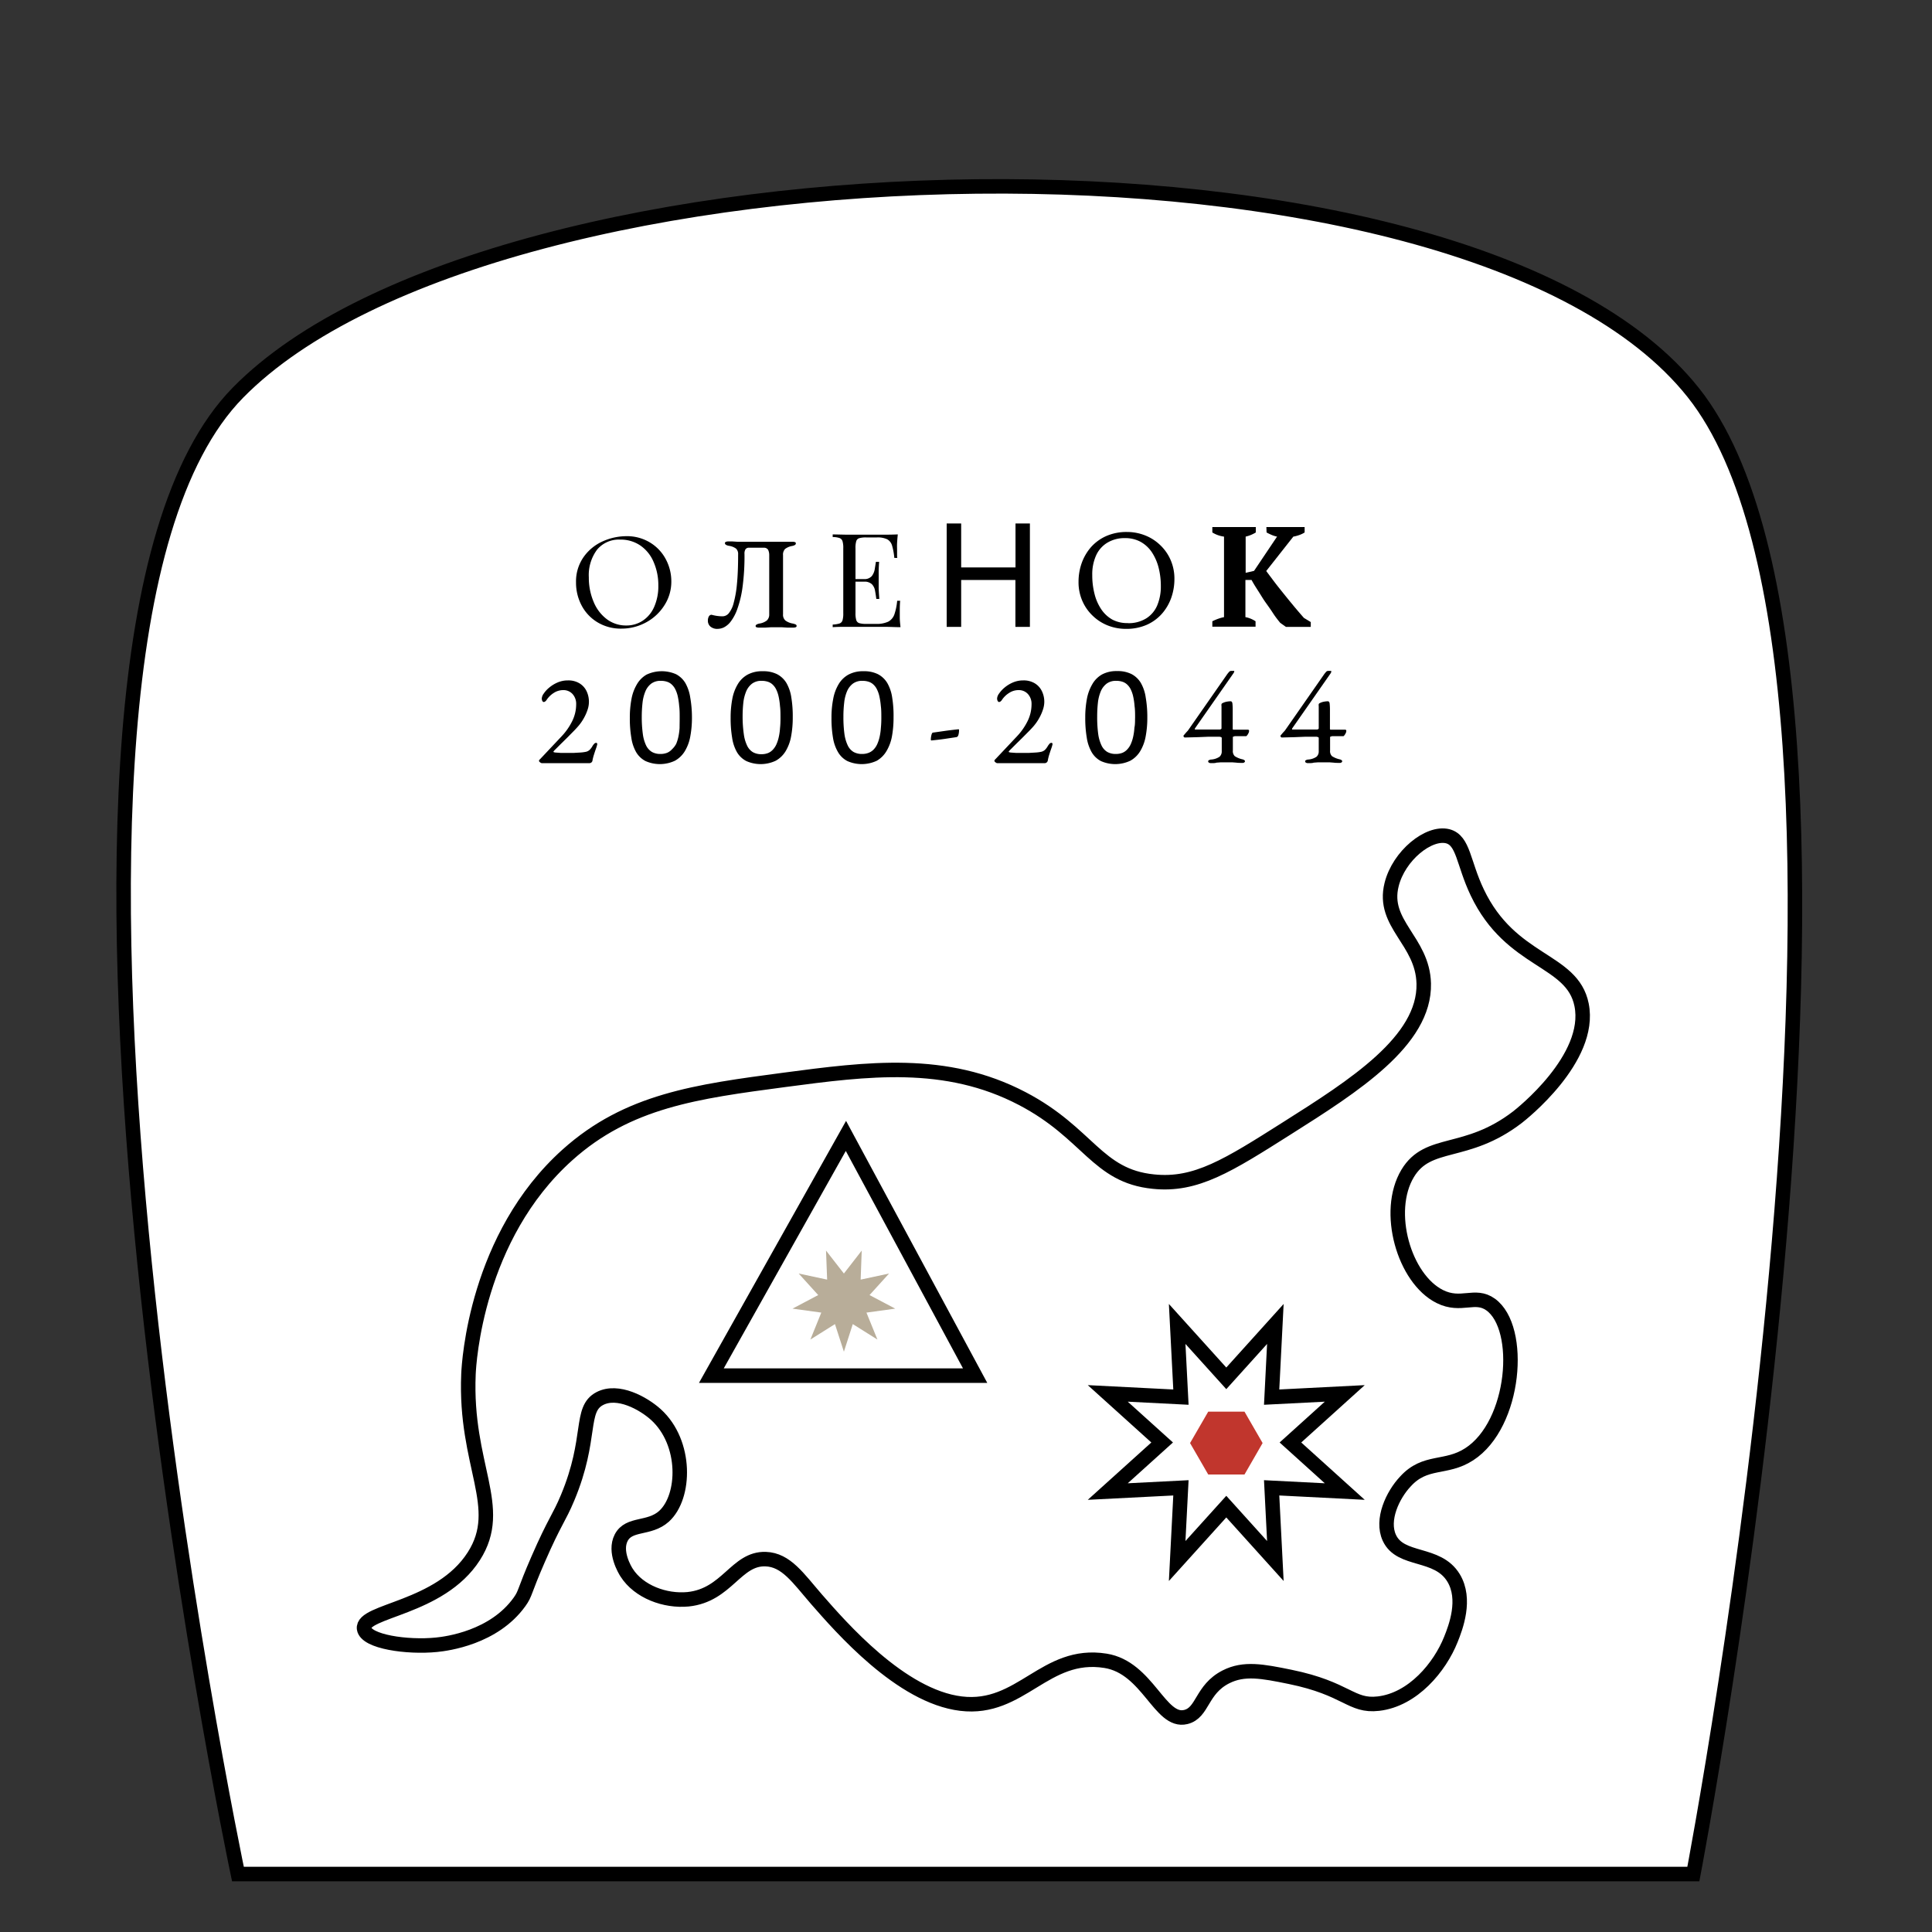 <svg id="Слой_1" data-name="Слой 1" xmlns="http://www.w3.org/2000/svg" viewBox="0 0 400 400"><rect x="0" y="0" width="400" height="400" fill="#333333" stroke="none"/><defs><style>.cls-1{fill:#fff;stroke:#000;stroke-miterlimit:10;stroke-width:3px;}.cls-2{fill:#b8ad99;}.cls-3{fill:#c1362d;}</style></defs><title>g21</title><path class="cls-1" d="M350.59,388H49.26S-4,135.52,49.26,81.3s254-59.63,301.33,0S350.59,388,350.59,388Z"/><path class="cls-1" d="M304.18,301.09c9.61-6.21,11.16-26.18,4.44-31-3.26-2.34-6.08.56-10.53-1.66-7.38-3.69-11.4-17.58-6.65-25.49,4.27-7.1,12.07-3.46,22.72-11.63.69-.53,15.52-12.17,13.29-23.27-1.93-9.62-14.61-8.58-21.6-23.27-2.93-6.14-2.83-10.76-6.1-11.63-3.93-1-10.14,4-11.63,10-2.06,8.19,6.44,11.6,6.65,20.5.27,11.86-14.48,21.2-28.26,29.92-12.25,7.75-18.89,12-27.7,11.08-11.73-1.17-13.43-10-27.14-17.18-15.87-8.31-32.08-6.16-49.31-3.88-18.16,2.41-32.35,4.29-44.87,15.52-18.91,16.95-20.4,43-20.5,45.42-.81,18.95,7.63,27.5,1.11,37.68-7,10.94-23.27,11.17-22.72,15,.4,2.71,8.91,3.94,15,3.33,2.18-.22,11.87-1.47,17.18-8.87,1.3-1.81.87-2,3.87-8.86,3.42-7.86,4.3-8.42,6.1-12.74,5.15-12.34,2.39-18.28,6.65-20.5,3.72-1.95,9,.94,11.63,3.32,6.4,5.82,6.14,17,1.66,21.06-3.08,2.75-7.24,1.3-8.86,4.43-1.51,2.92.8,6.72,1.11,7.2,2.53,4,8,6,12.74,5.54,8.09-.84,9.93-8.52,16.06-8.31,4.25.14,6.75,3.95,10.53,8.31,5,5.71,17.45,20.11,29.92,21.61s17.32-10.88,29.91-8.87c8.78,1.4,11.27,12.94,16.62,11.64,3.6-.88,3.17-5.7,8.31-8.31,3.73-1.9,7.54-1.18,13.3,0,11.84,2.42,12.57,6.2,18.28,5.54,7.16-.83,12.72-7.57,15-13.3,1-2.48,3.24-8.32.55-12.74-3.34-5.49-11-3.28-13.3-8.31-1.7-3.72.69-8.84,3.33-11.64C295.09,302.18,299.36,304.22,304.18,301.09Z"/><polygon class="cls-1" points="147.28 284.81 175.14 235.18 201.89 284.81 147.28 284.81"/><polygon class="cls-1" points="253.89 285.37 264.05 274.11 263.28 289.26 278.42 288.49 267.17 298.65 278.42 308.81 263.28 308.04 264.05 323.19 253.89 311.93 243.72 323.19 244.5 308.04 229.35 308.81 240.61 298.65 229.35 288.49 244.5 289.26 243.72 274.11 253.89 285.37"/><polygon class="cls-2" points="174.72 263.67 178.41 258.92 178.19 264.93 184.07 263.67 180.03 268.13 185.35 270.94 179.39 271.76 181.66 277.34 176.56 274.14 174.72 279.86 172.87 274.14 167.78 277.34 170.04 271.76 164.08 270.94 169.4 268.13 165.36 263.67 171.25 264.93 171.02 258.92 174.72 263.67"/><polygon class="cls-3" points="257.66 292.27 261.41 298.77 257.66 305.28 250.15 305.28 246.39 298.77 250.15 292.27 257.66 292.27"/><path d="M123.74,128.86a8.86,8.86,0,0,1-3.31-3.48,10.08,10.08,0,0,1-1.17-4.8,8.79,8.79,0,0,1,1.54-5.21,9.63,9.63,0,0,1,3.94-3.27,12,12,0,0,1,4.92-1.09,9.16,9.16,0,0,1,4.93,1.32,8.88,8.88,0,0,1,3.26,3.46,9.68,9.68,0,0,1,1.14,4.58,9,9,0,0,1-1.42,4.93,10.19,10.19,0,0,1-3.79,3.55,10.65,10.65,0,0,1-5.15,1.3A9.28,9.28,0,0,1,123.74,128.86Zm9.31-.34a6.56,6.56,0,0,0,2.38-2.85,10.55,10.55,0,0,0,.87-4.47,11.9,11.9,0,0,0-1-4.9,7.78,7.78,0,0,0-2.74-3.37,7.21,7.21,0,0,0-4.15-1.21,5.86,5.86,0,0,0-4.79,2.08,8.79,8.79,0,0,0-1.71,5.74,12.71,12.71,0,0,0,1,5.08,8.51,8.51,0,0,0,2.73,3.58,6.58,6.58,0,0,0,4,1.3A6.09,6.09,0,0,0,133.05,128.52Z"/><path d="M148.59,130.2a2.15,2.15,0,0,1-1.52-.49,1.57,1.57,0,0,1-.51-1.19,1.73,1.73,0,0,1,.21-.91.65.65,0,0,1,.55-.33,9.08,9.08,0,0,0,1.08.23,8.62,8.62,0,0,0,1.24.09,1.7,1.7,0,0,0,1.26-.65,5.55,5.55,0,0,0,1-2.13,22.38,22.38,0,0,0,.68-3.95q.24-2.46.24-6.09a1.52,1.52,0,0,0-.42-1.19,3.29,3.29,0,0,0-1.52-.59c-.53-.11-.79-.29-.79-.54a.27.27,0,0,1,.19-.27,1.16,1.16,0,0,1,.49-.09l.89,0,1.09.07c.39,0,.76,0,1.1,0h5.06l1.89,0h1.08l1,0c.36,0,.77,0,1.22,0a1.32,1.32,0,0,1,.48.07.25.25,0,0,1,.19.26.37.37,0,0,1-.19.33,1.64,1.64,0,0,1-.59.21,3.36,3.36,0,0,0-1.45.62,1.68,1.68,0,0,0-.42,1.3v12.22a1.58,1.58,0,0,0,.5,1.3,3.6,3.6,0,0,0,1.53.62,2.61,2.61,0,0,1,.58.19.33.33,0,0,1,.2.32.27.27,0,0,1-.18.25,1.45,1.45,0,0,1-.52.08c-.45,0-.86,0-1.23,0l-1.08-.07c-.35,0-.74,0-1.15,0s-.81,0-1.19,0l-1.15.07c-.39,0-.82,0-1.28,0a1.43,1.43,0,0,1-.5-.07.26.26,0,0,1-.21-.26c0-.23.26-.4.79-.51a3.3,3.3,0,0,0,1.53-.63,1.66,1.66,0,0,0,.5-1.29V115a2.56,2.56,0,0,0-.23-1.17,1,1,0,0,0-.91-.43h-3a.87.87,0,0,0-.76.3,1.66,1.66,0,0,0-.22,1,48.13,48.13,0,0,1-.4,6.81,22,22,0,0,1-1.06,4.5,9.35,9.35,0,0,1-1.39,2.67,4.13,4.13,0,0,1-1.47,1.24A3.18,3.18,0,0,1,148.59,130.2Z"/><path d="M185.88,110.64c-.07.64-.12,1.25-.15,1.84s0,1,0,1.35,0,.64,0,.94,0,.54.05.74h-.62a13.16,13.16,0,0,0-.46-2.53,2.18,2.18,0,0,0-1-1.32,4.6,4.6,0,0,0-2.15-.39h-2.24a4.86,4.86,0,0,0-1.39.15.91.91,0,0,0-.64.62,4.79,4.79,0,0,0-.16,1.47v13.41a4.85,4.85,0,0,0,.16,1.46.94.94,0,0,0,.64.64,4.86,4.86,0,0,0,1.39.15h2a5.71,5.71,0,0,0,2.59-.46,2.72,2.72,0,0,0,1.27-1.5,12.2,12.2,0,0,0,.58-2.83h.62c-.05.49-.08,1.14-.08,2,0,.34,0,.83,0,1.47s.08,1.31.15,2c-.92,0-2-.06-3.11-.07h-8.09c-1,0-1.95,0-2.84.07v-.54a5.68,5.68,0,0,0,1.4-.22,1,1,0,0,0,.63-.65,4.85,4.85,0,0,0,.16-1.46V113.51a4.79,4.79,0,0,0-.16-1.47,1,1,0,0,0-.63-.65,4.34,4.34,0,0,0-1.4-.2v-.55l2.84.06,2.86,0h2.15l2.82,0C184.11,110.7,185.05,110.68,185.88,110.64Zm-4.65,9.25v.54h-4.95v-.54Zm.78-3.57c-.07,1-.1,1.82-.09,2.36s0,1,0,1.48,0,1,0,1.49.06,1.33.13,2.35h-.62c-.07-.57-.16-1.14-.26-1.69a2.52,2.52,0,0,0-.65-1.35,2.24,2.24,0,0,0-1.68-.53v-.54a2,2,0,0,0,1.66-.62,3.25,3.25,0,0,0,.61-1.46l.24-1.49Z"/><path d="M213.23,108.38v21.41h-3v-9.71H199v9.71h-3V108.38h3v9.1h11.25v-9.1Z"/><path d="M233.11,130.2a10.15,10.15,0,0,1-3.72-.69,9.47,9.47,0,0,1-3.13-2,9.37,9.37,0,0,1-2.16-3.07,9.64,9.64,0,0,1-.8-4,11.57,11.57,0,0,1,.65-3.85,10.29,10.29,0,0,1,1.92-3.3A9.25,9.25,0,0,1,229,111a10.44,10.44,0,0,1,4.34-.86,10.16,10.16,0,0,1,3.72.7,9.47,9.47,0,0,1,3.13,2,9.37,9.37,0,0,1,2.16,3.07,9.64,9.64,0,0,1,.8,4,11.64,11.64,0,0,1-.65,3.84,10.08,10.08,0,0,1-1.92,3.3,9.14,9.14,0,0,1-3.16,2.31A10.44,10.44,0,0,1,233.11,130.2Zm.44-1.18a6.89,6.89,0,0,0,3.78-1,5.89,5.89,0,0,0,2.26-2.68,10.1,10.1,0,0,0,.75-4,15.3,15.3,0,0,0-.47-3.84,10.45,10.45,0,0,0-1.4-3.18,6.77,6.77,0,0,0-2.32-2.14,6.65,6.65,0,0,0-3.25-.77,6.85,6.85,0,0,0-3.72,1,5.92,5.92,0,0,0-2.27,2.64,9.52,9.52,0,0,0-.77,4,15.44,15.44,0,0,0,.46,3.87,10,10,0,0,0,1.38,3.19,6.76,6.76,0,0,0,2.32,2.17A6.54,6.54,0,0,0,233.55,129Z"/><path d="M262.19,109.12h7.92v1.12a5.19,5.19,0,0,1-1.16.55,7.15,7.15,0,0,1-1.18.31l-5.61,7.12c.46.63,1,1.34,1.6,2.14s1.26,1.62,1.95,2.48,1.39,1.72,2.12,2.6,1.44,1.7,2.13,2.49l1.42.86v1h-5.14l-1.18-.83c-.48-.59-1-1.24-1.49-2s-1-1.47-1.55-2.24-1-1.56-1.51-2.35-1-1.56-1.39-2.3h-1.27v7.7a5.09,5.09,0,0,1,1.18.36,5.59,5.59,0,0,1,.92.5v1.12H251v-1.12a10.75,10.75,0,0,1,1.21-.52,8.89,8.89,0,0,1,1.21-.34V111.1a6.07,6.07,0,0,1-2.42-.86v-1.12H260v1.12a7,7,0,0,1-2.1.86v7.5l1.74-.41,4.76-7.09a5.67,5.67,0,0,1-1.17-.37c-.38-.17-.71-.33-1-.49Z"/><path d="M122.1,158l-.65,0c-.33,0-.7,0-1.12,0l-1.31,0-1.25,0-1.42,0-1.78,0-1.57,0h-.85a.74.74,0,0,1-.32-.16c-.15-.11-.23-.21-.23-.3a.3.3,0,0,1,.09-.24l.19-.19,4.38-4.65a12.85,12.85,0,0,0,2.2-3.14,7.88,7.88,0,0,0,.83-3.52,3,3,0,0,0-.76-2.12,2.52,2.52,0,0,0-1.89-.8,3.58,3.58,0,0,0-2,.59,4.93,4.93,0,0,0-1.47,1.44,1.27,1.27,0,0,1-.27.3.54.54,0,0,1-.35.13c-.09,0-.18-.07-.26-.21a1.13,1.13,0,0,1-.12-.54,1.93,1.93,0,0,1,.41-1,5.74,5.74,0,0,1,1.13-1.23,6.9,6.9,0,0,1,1.73-1.06,5.39,5.39,0,0,1,2.17-.43,4.42,4.42,0,0,1,2.32.58,3.83,3.83,0,0,1,1.49,1.6,5.12,5.12,0,0,1,.23,3.9,9.64,9.64,0,0,1-.74,1.68,10.07,10.07,0,0,1-1,1.49q-.36.44-1,1.11l-1.4,1.42-1.42,1.4-1.1,1.1a2.28,2.28,0,0,0-.42.49c0,.07.13.12.38.16l1.1.08c.4,0,.84,0,1.31,0s1,0,1.45,0l1.39-.08a8.11,8.11,0,0,0,1.16-.16,1.63,1.63,0,0,0,.74-.41,3.51,3.51,0,0,0,.61-.84,3.47,3.47,0,0,1,.3-.38.55.55,0,0,1,.41-.21.2.2,0,0,1,.21.13.42.42,0,0,1,0,.27,7.8,7.8,0,0,1-.27.87c-.13.36-.25.74-.38,1.15a9.81,9.81,0,0,0-.3,1.15.67.67,0,0,1-.25.5A.73.73,0,0,1,122.1,158Z"/><path d="M143.26,148.52a20.7,20.7,0,0,1-.34,3.93,9,9,0,0,1-1.12,3.05,5.55,5.55,0,0,1-2.06,2,7.31,7.31,0,0,1-6.09.07,4.83,4.83,0,0,1-1.94-1.84,8.48,8.48,0,0,1-1-3,23.73,23.73,0,0,1-.31-4.09,20.56,20.56,0,0,1,.34-3.91,9.15,9.15,0,0,1,1.13-3.06,5.43,5.43,0,0,1,2-2,7.38,7.38,0,0,1,6.1-.08,4.92,4.92,0,0,1,1.94,1.85,8.68,8.68,0,0,1,1,3A23.61,23.61,0,0,1,143.26,148.52Zm-2.54.18c0-.93,0-1.77-.1-2.51a15.49,15.49,0,0,0-.29-2,6.3,6.3,0,0,0-.51-1.47,3.34,3.34,0,0,0-.74-1,2.62,2.62,0,0,0-1-.58,4,4,0,0,0-1.25-.18,3.2,3.2,0,0,0-2,.58,3.89,3.89,0,0,0-1.2,1.58,8.55,8.55,0,0,0-.6,2.37,26.32,26.32,0,0,0-.16,2.91,25.29,25.29,0,0,0,.22,3.55,7.84,7.84,0,0,0,.68,2.39,3.23,3.23,0,0,0,1.2,1.34,3.51,3.51,0,0,0,1.77.42,3.67,3.67,0,0,0,1.42-.26,2.9,2.9,0,0,0,1-.74A4.15,4.15,0,0,0,140,154a8.68,8.68,0,0,0,.46-1.49,13.37,13.37,0,0,0,.24-1.79C140.7,150.06,140.72,149.39,140.72,148.7Z"/><path d="M164.13,148.52a20.7,20.7,0,0,1-.34,3.93,9,9,0,0,1-1.12,3.05,5.55,5.55,0,0,1-2.06,2,7.31,7.31,0,0,1-6.09.07,4.83,4.83,0,0,1-1.94-1.84,8.48,8.48,0,0,1-1-3,23.73,23.73,0,0,1-.31-4.09,20.56,20.56,0,0,1,.34-3.91,9.15,9.15,0,0,1,1.13-3.06,5.38,5.38,0,0,1,2.05-2,6.3,6.3,0,0,1,3.11-.7,6.38,6.38,0,0,1,3,.62,4.92,4.92,0,0,1,1.94,1.85,8.48,8.48,0,0,1,1,3A23.61,23.61,0,0,1,164.13,148.52Zm-2.54.18c0-.93,0-1.77-.1-2.51a13.87,13.87,0,0,0-.29-2,6.3,6.3,0,0,0-.51-1.47,3.34,3.34,0,0,0-.74-1,2.62,2.62,0,0,0-1-.58,4,4,0,0,0-1.24-.18,3.18,3.18,0,0,0-2,.58,3.91,3.91,0,0,0-1.21,1.58,8.55,8.55,0,0,0-.6,2.37,26.42,26.42,0,0,0-.15,2.91A25.46,25.46,0,0,0,154,152a7.82,7.82,0,0,0,.69,2.39,3.15,3.15,0,0,0,1.19,1.34,3.51,3.51,0,0,0,1.77.42,3.67,3.67,0,0,0,1.42-.26,2.9,2.9,0,0,0,1-.74,3.94,3.94,0,0,0,.73-1.17,7.88,7.88,0,0,0,.46-1.49,11.92,11.92,0,0,0,.24-1.79C161.57,150.06,161.59,149.39,161.59,148.7Z"/><path d="M185,148.52a21.59,21.59,0,0,1-.33,3.93,9.17,9.17,0,0,1-1.13,3.05,5.53,5.53,0,0,1-2,2,7.33,7.33,0,0,1-6.1.07,4.8,4.8,0,0,1-1.93-1.84,8.48,8.48,0,0,1-1.05-3,23.73,23.73,0,0,1-.31-4.09,19.74,19.74,0,0,1,.35-3.91,9.14,9.14,0,0,1,1.12-3.06,5.38,5.38,0,0,1,2.05-2,6.3,6.3,0,0,1,3.11-.7,6.38,6.38,0,0,1,3,.62,4.92,4.92,0,0,1,1.94,1.85,8.48,8.48,0,0,1,1,3A23.61,23.61,0,0,1,185,148.52Zm-2.53.18c0-.93,0-1.77-.1-2.51a15.37,15.37,0,0,0-.3-2,6.3,6.3,0,0,0-.51-1.47,3.34,3.34,0,0,0-.74-1,2.62,2.62,0,0,0-1-.58,4,4,0,0,0-1.24-.18,3.18,3.18,0,0,0-2,.58,3.91,3.91,0,0,0-1.21,1.58,8.22,8.22,0,0,0-.59,2.37,24.09,24.09,0,0,0-.16,2.91,25.46,25.46,0,0,0,.21,3.55,8.12,8.12,0,0,0,.69,2.39,3.15,3.15,0,0,0,1.19,1.34,3.51,3.51,0,0,0,1.77.42,3.67,3.67,0,0,0,1.42-.26,2.9,2.9,0,0,0,1.05-.74,3.94,3.94,0,0,0,.73-1.17,7.88,7.88,0,0,0,.46-1.49,11.92,11.92,0,0,0,.24-1.79C182.44,150.06,182.47,149.39,182.47,148.7Z"/><path d="M192.88,153.3a.14.14,0,0,1-.16-.16,3.93,3.93,0,0,1,.12-.95c.08-.32.18-.5.31-.51l2.6-.37c.86-.12,1.73-.22,2.59-.31a.24.24,0,0,1,.15,0,.13.13,0,0,1,.07.12,3.66,3.66,0,0,1-.12,1c-.08.3-.23.47-.45.5l-2.47.37C194.68,153.11,193.8,153.21,192.88,153.3Z"/><path d="M216.38,158l-.65,0c-.32,0-.7,0-1.12,0l-1.31,0-1.25,0-1.42,0-1.78,0-1.57,0h-.85a.67.67,0,0,1-.31-.16c-.16-.11-.23-.21-.23-.3a.29.29,0,0,1,.08-.24l.19-.19,4.38-4.65a12.85,12.85,0,0,0,2.2-3.14,7.88,7.88,0,0,0,.83-3.52,3,3,0,0,0-.76-2.12,2.51,2.51,0,0,0-1.89-.8,3.52,3.52,0,0,0-2,.59,4.85,4.85,0,0,0-1.48,1.44,1.27,1.27,0,0,1-.27.3.53.53,0,0,1-.35.13c-.09,0-.17-.07-.26-.21a1.13,1.13,0,0,1-.12-.54,1.93,1.93,0,0,1,.41-1,6,6,0,0,1,1.13-1.23,6.9,6.9,0,0,1,1.73-1.06,5.39,5.39,0,0,1,2.17-.43,4.42,4.42,0,0,1,2.32.58,3.83,3.83,0,0,1,1.49,1.6,5,5,0,0,1,.52,2.31,5.11,5.11,0,0,1-.29,1.59,9.64,9.64,0,0,1-.74,1.68,10.07,10.07,0,0,1-1,1.49c-.23.29-.57.66-1,1.11l-1.41,1.42-1.42,1.4-1.1,1.1a2.28,2.28,0,0,0-.42.49c0,.07.13.12.38.16l1.1.08c.4,0,.84,0,1.31,0s1,0,1.45,0l1.39-.08a7.9,7.9,0,0,0,1.16-.16,1.72,1.72,0,0,0,.75-.41,3.81,3.81,0,0,0,.61-.84c.07-.11.17-.23.29-.38a.55.55,0,0,1,.41-.21.19.19,0,0,1,.21.13.42.42,0,0,1,0,.27,7.8,7.8,0,0,1-.27.87c-.13.36-.25.74-.38,1.15s-.22.79-.29,1.15a.71.71,0,0,1-.26.5A.73.73,0,0,1,216.38,158Z"/><path d="M237.54,148.52a20.7,20.7,0,0,1-.34,3.93,9,9,0,0,1-1.12,3.05,5.48,5.48,0,0,1-2.06,2,7.31,7.31,0,0,1-6.09.07A4.83,4.83,0,0,1,226,155.7a8.68,8.68,0,0,1-1-3,23.73,23.73,0,0,1-.31-4.09,20.56,20.56,0,0,1,.34-3.91,9.37,9.37,0,0,1,1.13-3.06,5.38,5.38,0,0,1,2-2,6.3,6.3,0,0,1,3.11-.7,6.38,6.38,0,0,1,3,.62,4.92,4.92,0,0,1,1.94,1.85,8.48,8.48,0,0,1,1,3A23.61,23.61,0,0,1,237.54,148.52Zm-2.53.18c0-.93,0-1.77-.11-2.51a13.87,13.87,0,0,0-.29-2,6.3,6.3,0,0,0-.51-1.47,3.34,3.34,0,0,0-.74-1,2.62,2.62,0,0,0-1-.58,4,4,0,0,0-1.24-.18,3.18,3.18,0,0,0-2,.58,3.91,3.91,0,0,0-1.21,1.58,8.55,8.55,0,0,0-.6,2.37,26.42,26.42,0,0,0-.15,2.91,25.46,25.46,0,0,0,.21,3.55,8.12,8.12,0,0,0,.69,2.39,3.15,3.15,0,0,0,1.19,1.34,3.51,3.51,0,0,0,1.77.42,3.67,3.67,0,0,0,1.42-.26,2.9,2.9,0,0,0,1-.74,3.94,3.94,0,0,0,.73-1.17,7.88,7.88,0,0,0,.46-1.49,11.92,11.92,0,0,0,.24-1.79C235,150.06,235,149.39,235,148.7Z"/><path d="M250.67,158a.82.82,0,0,1-.34-.09.3.3,0,0,1-.19-.3.25.25,0,0,1,.18-.23,1.21,1.21,0,0,1,.35-.12,3.53,3.53,0,0,0,1.83-.59,1.46,1.46,0,0,0,.45-1.13v-2.74q0-.15-.21-.21l-.24-.06c-.8,0-1.56,0-2.26,0l-2.2.09-2.71.07a.26.26,0,0,1-.21-.1.32.32,0,0,1-.09-.2.14.14,0,0,1,0-.09l.56-.66.3-.32a3.54,3.54,0,0,0,.29-.4l7.8-11.19a4.89,4.89,0,0,1,.43-.55.65.65,0,0,1,.46-.28h.62c.09,0,.07.14-.06.41l-8,11.46a.91.91,0,0,0-.06.16c0,.07,0,.11.06.11h5.11a.46.46,0,0,0,.24-.08c.08-.05.12-.1.12-.16v-4.58a1.5,1.5,0,0,1,0-.44.41.41,0,0,1,.22-.21,3.12,3.12,0,0,1,.95-.31,5.23,5.23,0,0,1,.71-.07c.21,0,.34.16.38.47a12.37,12.37,0,0,1,.06,1.42v3.81q0,.18.15.18c.21,0,.42,0,.62,0h1.4l.9,0c.22,0,.32.07.32.23a1.07,1.07,0,0,1-.13.5,2.33,2.33,0,0,1-.28.45c-.1.12-.17.17-.21.17h-.7l-.74,0-.5,0-.42,0-.25.09c-.09,0-.13.07-.13.09v2.78a1.45,1.45,0,0,0,.4,1.18,4.86,4.86,0,0,0,1.58.65,1.11,1.11,0,0,1,.35.14.33.33,0,0,1,.18.27.29.29,0,0,1-.14.22.47.47,0,0,1-.31.11c-.55,0-1,0-1.31-.05l-.9-.07c-.28,0-.65,0-1.12,0s-.89,0-1.2,0l-.93.07C251.63,158,251.2,158,250.67,158Z"/><path d="M270.75,158a.82.82,0,0,1-.34-.09.3.3,0,0,1-.19-.3.25.25,0,0,1,.18-.23,1.21,1.21,0,0,1,.35-.12,3.53,3.53,0,0,0,1.83-.59,1.46,1.46,0,0,0,.45-1.13v-2.74q0-.15-.21-.21l-.24-.06c-.81,0-1.56,0-2.26,0l-2.2.09-2.71.07a.26.26,0,0,1-.21-.1.32.32,0,0,1-.09-.2.14.14,0,0,1,0-.09c.26-.31.44-.53.56-.66l.3-.32c.08-.09.17-.23.29-.4l7.8-11.19a4.89,4.89,0,0,1,.43-.55.65.65,0,0,1,.45-.28h.62c.1,0,.08.14,0,.41l-8,11.46a.91.91,0,0,0-.06.16c0,.07,0,.11.06.11h5.11a.46.46,0,0,0,.24-.08c.08-.05.12-.1.12-.16v-4.58a1.5,1.5,0,0,1,0-.44.41.41,0,0,1,.22-.21,3.12,3.12,0,0,1,.95-.31,5.27,5.27,0,0,1,.7-.07c.22,0,.35.16.39.47a12.37,12.37,0,0,1,.06,1.42v3.81q0,.18.15.18c.21,0,.42,0,.62,0h1.4l.9,0c.21,0,.32.07.32.23a1.07,1.07,0,0,1-.13.5,2.33,2.33,0,0,1-.28.45c-.1.12-.17.17-.21.17h-.71l-.73,0-.51,0-.41,0-.25.09c-.09,0-.13.07-.13.09v2.78a1.45,1.45,0,0,0,.4,1.18,4.86,4.86,0,0,0,1.58.65,1.11,1.11,0,0,1,.35.14.33.33,0,0,1,.18.27.29.29,0,0,1-.14.22.47.47,0,0,1-.31.11c-.55,0-1,0-1.31-.05l-.9-.07c-.28,0-.65,0-1.12,0s-.89,0-1.2,0l-.93.07C271.71,158,271.28,158,270.75,158Z"/></svg>
